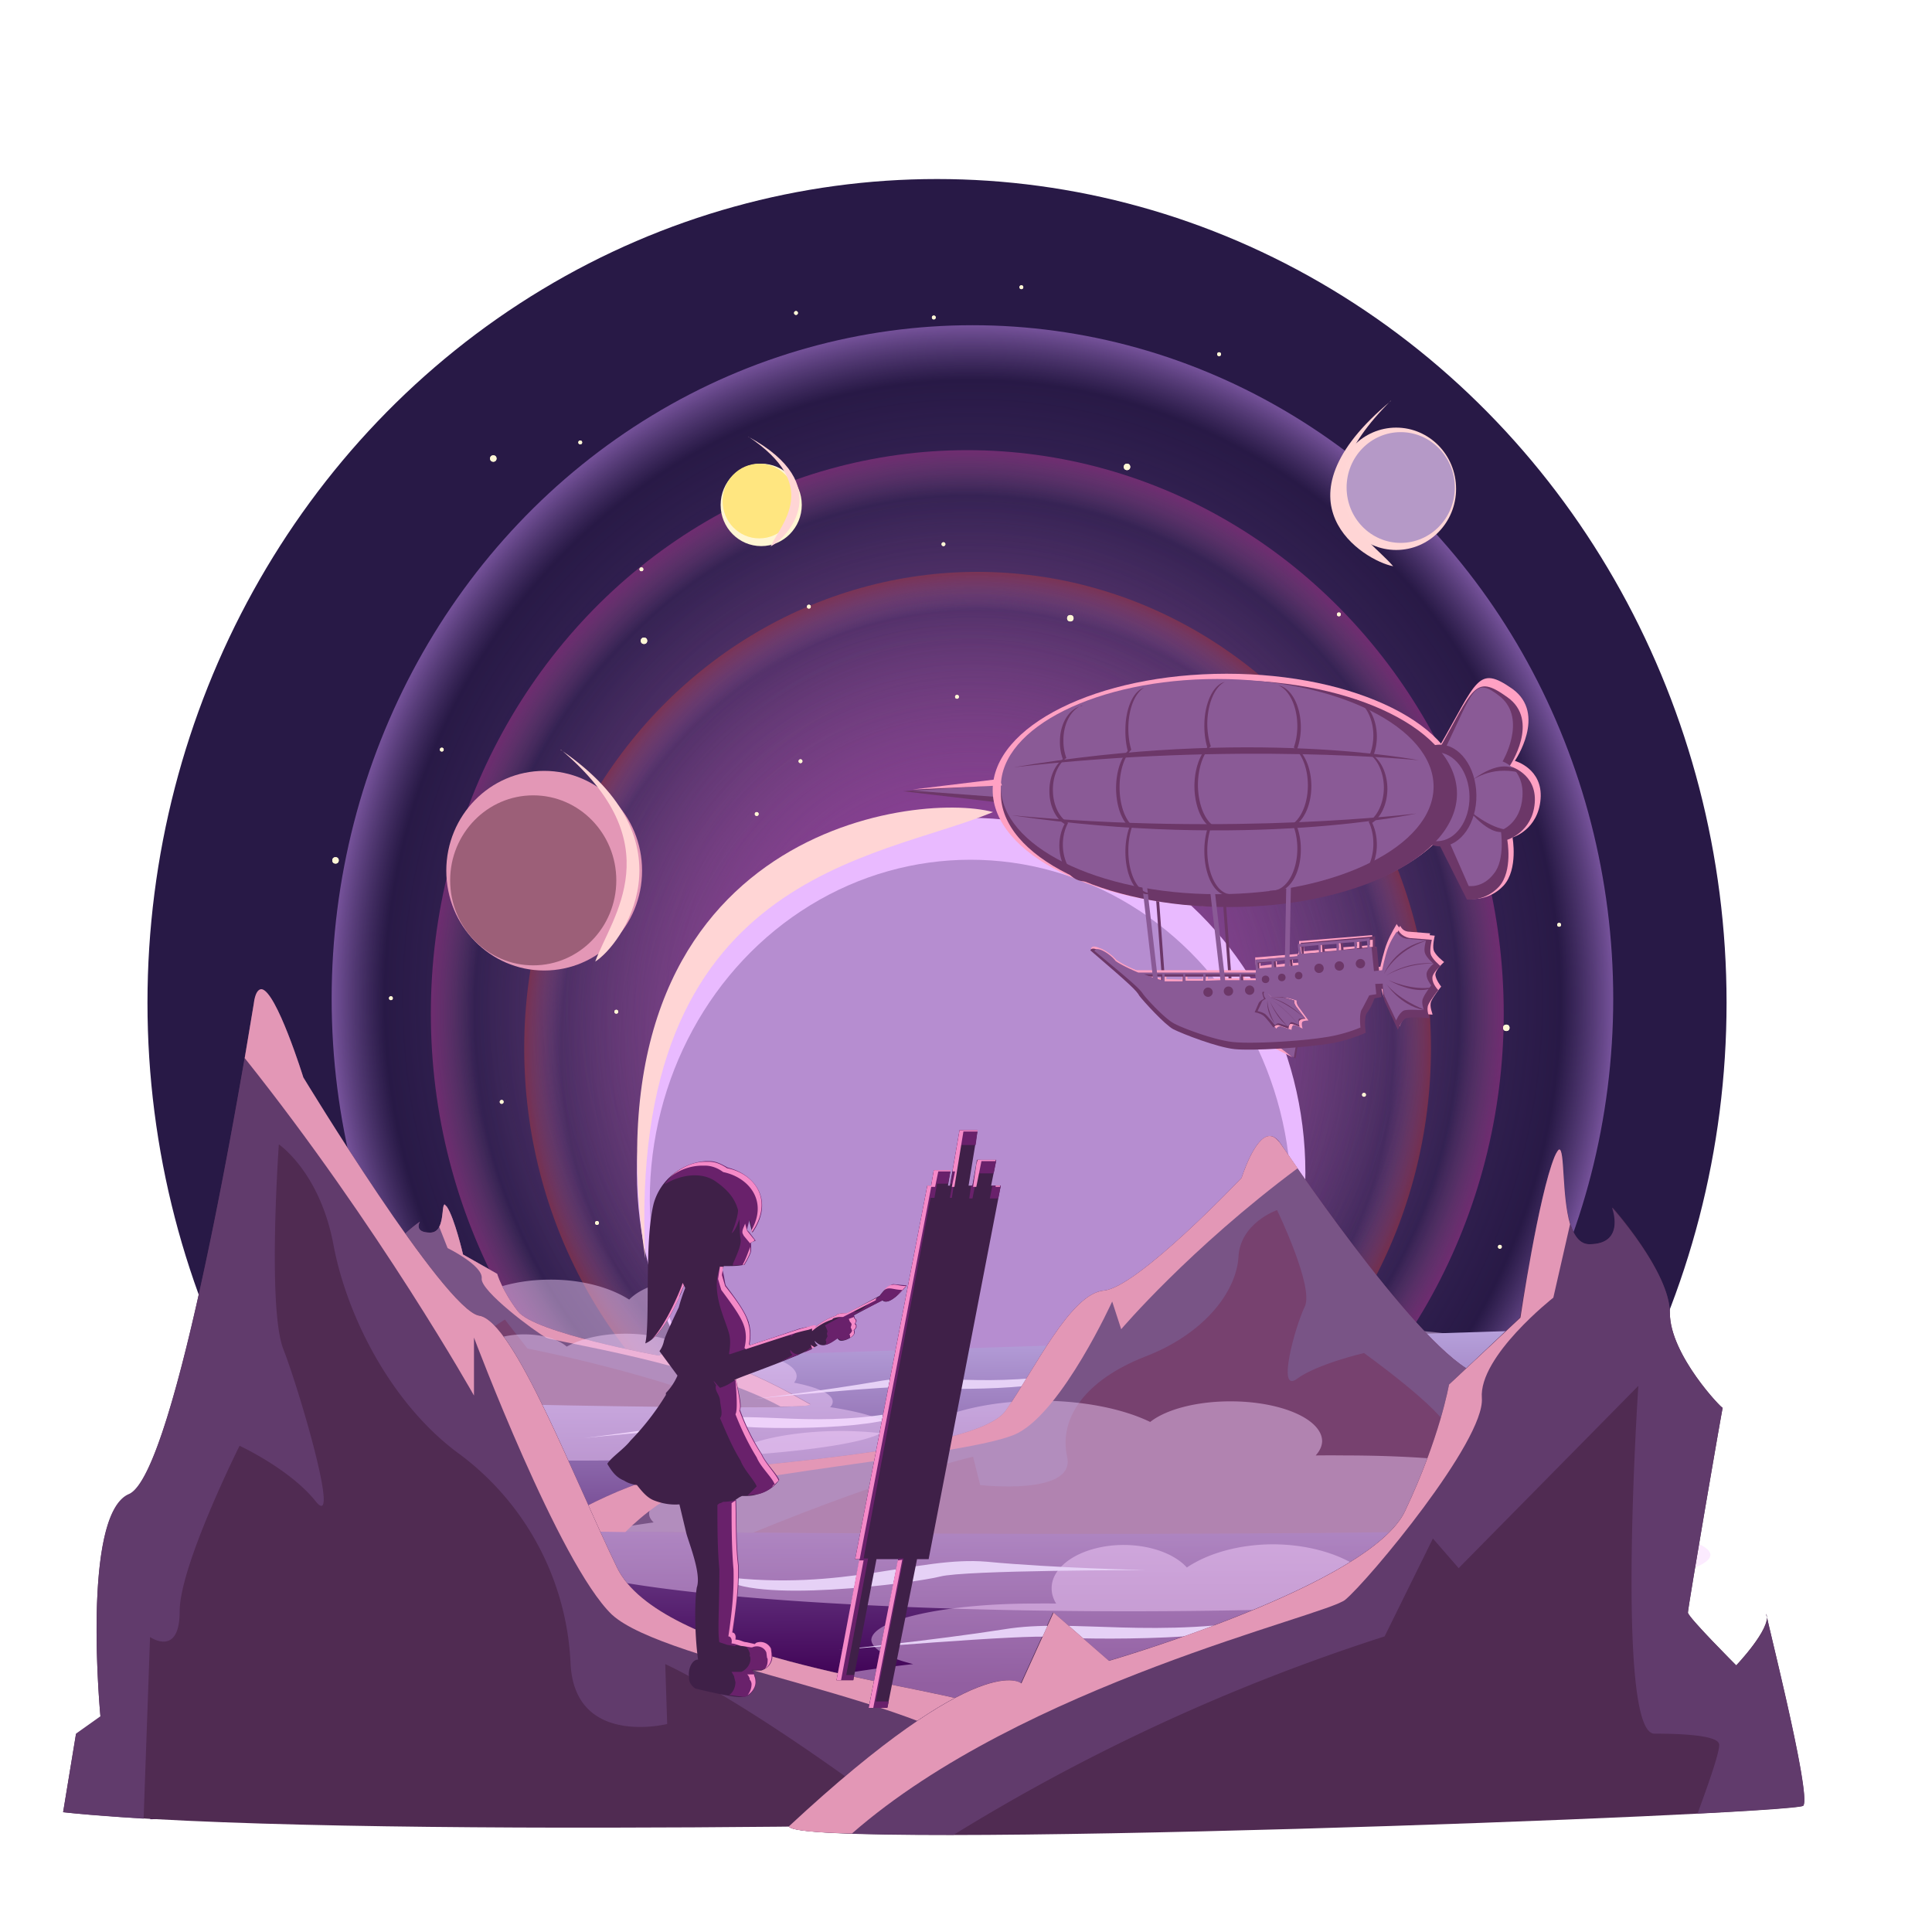<svg xmlns="http://www.w3.org/2000/svg" xmlns:xlink="http://www.w3.org/1999/xlink" width="300" height="300"><defs><filter style="color-interpolation-filters:sRGB" id="e"><feTurbulence type="fractalNoise" seed="1" baseFrequency="0.001 0.129" result="turbulence"/><feDisplacementMap in="SourceGraphic" in2="turbulence" scale="20" yChannelSelector="G" xChannelSelector="R"/></filter><filter style="color-interpolation-filters:sRGB" id="j"><feColorMatrix values="0.876 0 0 -0.122 0.062 0 0.876 0 -0.122 0.062 0 0 0.876 -0.122 0.062 0 0 0 1 0"/></filter><filter style="color-interpolation-filters:sRGB" id="l" x="-.1" width="1.2" y="-.1" height="1.1"><feGaussianBlur stdDeviation="2"/></filter><filter style="color-interpolation-filters:sRGB" id="k" x="-.1" width="1.1" y="-.1" height="1.2"><feGaussianBlur stdDeviation="5.3"/></filter><filter style="color-interpolation-filters:sRGB" id="m" x="-.1" width="1.2" y="-.1" height="1.1"><feGaussianBlur stdDeviation="2"/></filter><filter style="color-interpolation-filters:sRGB" id="n" x="-.1" width="1.2" y="-.1" height="1.1"><feGaussianBlur stdDeviation="2"/></filter><linearGradient id="d"><stop style="stop-color:#3e0054;stop-opacity:1" offset="0"/><stop style="stop-color:#b9a4de;stop-opacity:1" offset="1"/></linearGradient><linearGradient id="c"><stop style="stop-color:#8b2ca6;stop-opacity:1" offset="0"/><stop style="stop-color:#bd70ad;stop-opacity:0" offset=".9"/><stop style="stop-color:#93272d;stop-opacity:1" offset="1"/></linearGradient><linearGradient id="b"><stop style="stop-color:#8b2ca6;stop-opacity:1" offset="0"/><stop style="stop-color:#bd70ab;stop-opacity:0" offset=".9"/><stop style="stop-color:#93277f;stop-opacity:1" offset="1"/></linearGradient><linearGradient id="a"><stop style="stop-color:#7c2579;stop-opacity:1" offset="0"/><stop style="stop-color:#9870bd;stop-opacity:0" offset=".9"/><stop style="stop-color:#b680e1;stop-opacity:1" offset="1"/></linearGradient><linearGradient xlink:href="#d" id="i" x1="156.4" y1="264.7" x2="156.2" y2="218.5" gradientUnits="userSpaceOnUse"/><radialGradient xlink:href="#a" id="f" cx="151" cy="155.1" fx="151" fy="155.1" r="99.5" gradientTransform="matrix(1.02 -.008 .009 1.074 -4.4 -10.2)" gradientUnits="userSpaceOnUse"/><radialGradient xlink:href="#b" id="g" cx="151" cy="155.1" fx="151" fy="155.1" r="99.5" gradientTransform="matrix(.854 -.007 .007 .899 20.1 19.1)" gradientUnits="userSpaceOnUse"/><radialGradient xlink:href="#c" id="h" cx="151" cy="155.1" fx="151" fy="155.1" r="99.5" gradientTransform="matrix(.722 -.006 .006 .76 41.8 45.8)" gradientUnits="userSpaceOnUse"/></defs><g style="display:inline"><ellipse style="fill:#281946;fill-opacity:1;stroke:none;stroke-width:49.486;stroke-linecap:round;stroke-linejoin:round;stroke-opacity:.61;filter:url(#e)" cx="145.5" cy="155.7" rx="122.6" ry="127.9"/><ellipse style="opacity:.71;mix-blend-mode:lighten;fill:url(#f);fill-opacity:1;stroke:none;stroke-width:47.274;stroke-linecap:round;stroke-linejoin:round;stroke-opacity:.61" cx="151" cy="155.1" rx="99.5" ry="104.6"/><ellipse style="opacity:.734;mix-blend-mode:lighten;fill:url(#g);fill-opacity:1;stroke:none;stroke-width:39.554;stroke-linecap:round;stroke-linejoin:round;stroke-opacity:.61" cx="150.2" cy="157.4" rx="83.3" ry="87.5"/><ellipse style="opacity:.734;mix-blend-mode:lighten;fill:url(#h);fill-opacity:1;stroke:none;stroke-width:33.445;stroke-linecap:round;stroke-linejoin:round;stroke-opacity:.61" cx="151.8" cy="162.8" rx="70.4" ry="74"/><ellipse style="opacity:1;fill:#e9baff;fill-opacity:1;stroke:none;stroke-width:69.767;stroke-linecap:round;stroke-linejoin:round;stroke-opacity:0" cx="150.8" cy="182.1" rx="51.9" ry="55.1"/><path style="opacity:1;fill:#f9d3ff;fill-opacity:.45;stroke:#bd70ad;stroke-width:30.015;stroke-linecap:round;stroke-linejoin:round;stroke-opacity:0" d="M85.5 198.7a16.3 9.3 0 0 1 12.2 3.1 10.2 6 0 0 1 8.9-3 10.2 6 0 0 1 10.2 5.9 10.2 6 0 0 1-.7 2 23 5 0 0 1 3.3 0 23 5 0 0 1 23 5 23 5 0 0 1-6 3.3 64.7 8.4 0 0 1 23.6 6.5 64.7 8.4 0 0 1-64.7 8.4 64.7 8.4 0 0 1-64.7-8.4 64.7 8.4 0 0 1 11.8-4.8 23.7 6.2 0 0 1-.5-1.3 23.7 6.2 0 0 1 8.2-4.6 13.9 6 0 0 1-.6-1.7 13.9 6 0 0 1 13.9-6 13.9 6 0 0 1 7.2 1 16.3 9.3 0 0 1 14.8-5.4 16.3 9.3 0 0 1 .1 0z"/><path style="opacity:1;fill:#f9d3ff;fill-opacity:.45;stroke:#bd70ad;stroke-width:33.192;stroke-linecap:round;stroke-linejoin:round;stroke-opacity:0" d="M158.2 198.8a22.2 8.4 0 0 1 16.6 2.8 13.9 5.3 0 0 1 12.1-2.7 13.9 5.3 0 0 1 13.9 5.3 13.9 5.3 0 0 1-.9 1.8 31.3 4.5 0 0 1 4.4 0 31.3 4.5 0 0 1 31.3 4.5 31.3 4.5 0 0 1-8 3 88 7.5 0 0 1 32 5.8 88 7.5 0 0 1-88 7.5 88 7.5 0 0 1-88.1-7.5 88 7.5 0 0 1 16-4.3 32.3 5.5 0 0 1-.7-1.2 32.3 5.5 0 0 1 11.2-4.2 18.9 5.3 0 0 1-.8-1.5 18.9 5.3 0 0 1 18.8-5.3 18.9 5.3 0 0 1 10 .8 22.2 8.4 0 0 1 20.1-4.8 22.2 8.4 0 0 1 .1 0z"/><ellipse style="opacity:1;fill:#b68dd0;fill-opacity:1;stroke:none;stroke-width:66.886;stroke-linecap:round;stroke-linejoin:round;stroke-opacity:0" cx="150.7" cy="186.3" rx="49.8" ry="52.8"/><path style="opacity:1;fill:url(#i);fill-opacity:1;stroke:#bd70ad;stroke-width:47.274;stroke-linecap:round;stroke-linejoin:round;stroke-opacity:0;filter:url(#filter2232)" d="m37.2 224.5 199.2-5.2 36.8 60-250.9 3 14.9-57.8v0" transform="matrix(.992 0 0 1.204 1.2 -57.4)"/><path style="fill:#77416f;fill-opacity:1;stroke:#bd70ad;stroke-width:32.584;stroke-linecap:round;stroke-linejoin:round;stroke-opacity:0" d="M248.2 237.1c-41.6 2-163.9.6-163.9.6s11.4-7.3 20-8.7c8.6-1.4 47.5-3.4 51.9-10 4.5-6.4 10-18.1 15.2-18.6 5.2-.4 21.4-17.5 21.4-17.5s3-9.7 6-5.4c2.8 4.2 23.5 34.6 31.4 36.1 7.9 1.5 9.8 16.4 9.8 16.4l4.3 1.3z"/><path style="fill:#77416f;fill-opacity:1;stroke:#bd70ad;stroke-width:17.704;stroke-linecap:round;stroke-linejoin:round;stroke-opacity:0" d="M125.8 218c-14.2-8.1-17-6.5-17-6.5l-2.5-3.2-4 2.2S83 207 80.4 203.6c-2.5-3.3-3.2-5.8-3.2-5.8l-5.3-3s-1.3-5.6-2.5-7.4c-1.2-1.8.2 4-2.6 4-2.7 0-1.6-1.7-1.6-1.7s-4.3 3-4.3 4.9c0 1.9-3.9 4.4-3.9 4.3l2.6 9.4c0 .2-3.6 2.4-3.6 2.4s-2.5-1.7-2.2-2.3c.3-.7-3.4 8.3-2.7 8.7.7.5 74 2.2 74.7 1z"/><path style="fill:#795486;fill-opacity:1;stroke:#bd70ad;stroke-width:17.704;stroke-linecap:round;stroke-linejoin:round;stroke-opacity:0" d="m69 187 .4.4c1.2 1.8 2.5 7.4 2.5 7.4l5.3 3s.7 2.5 3.2 5.8c2.6 3.4 21.9 6.9 21.9 6.9l4-2.2 2.4 3.2s2.9-1.6 17.1 6.6c-.1.3-5 .4-12.1.4-13.2-5.5-31.8-9.1-31.8-9.1l-3.5-4.5-2 1.3-13.1-8.3s1.6 16-1.2 16c-3 0-4.6.1-4.8.4-.2.2.7 1.7 1.6 3.2-4.7-.1-7.7-.3-7.8-.4-.6-.3 2.3-7.5 2.7-8.6 0 .7 2.2 2.2 2.2 2.2s3.6-2.2 3.6-2.4l-2.6-9.4s4-2.4 4-4.3c0-2 4.2-4.9 4.2-4.9s-1 1.7 1.6 1.7c2.4 0 1.7-4.5 2.3-4.4zm-15.2 21.4v.1a.3.3 0 0 1 0-.1z"/><path style="opacity:1;fill:#e6d1f6;fill-opacity:1;stroke:#bd70ad;stroke-width:24.218;stroke-linecap:round;stroke-linejoin:round;stroke-opacity:0" d="M141.4 218.9c-14.4 3.1-23.8.1-31.7 1.6-8 1.5-19 2.8-19 2.8s21.6-2.2 24.6-1.8c3 .4 23 .7 26-2.6z"/><path style="mix-blend-mode:normal;fill:#e397b6;fill-opacity:1;stroke:#bd70ad;stroke-width:17.704;stroke-linecap:round;stroke-linejoin:round;stroke-opacity:0" d="m69 187 .4.4c1.2 1.8 2.5 7.4 2.5 7.4l5.3 3s.7 2.5 3.2 5.8c2.6 3.4 21.9 6.9 21.9 6.9l4-2.2 2.4 3.2s2.9-1.6 17.1 6.6c0 .2-1.8.3-4.6.3-12.6-6.8-35-10-36.4-10.7-1.7-.9-10.3-7.3-10-9.2.2-2-5.3-4.7-5.3-4.7l-1.3-3.3c.7-1.3.4-3.5.9-3.5z"/><path style="opacity:1;fill:#e6d1f6;fill-opacity:1;stroke:#bd70ad;stroke-width:24.218;stroke-linecap:round;stroke-linejoin:round;stroke-opacity:0" d="M168 212.8c-14.4 3.1-23.7.2-31.7 1.7-8 1.4-19 2.7-19 2.7s21.6-2.2 24.6-1.8c3 .4 23 .8 26-2.6z"/><path style="fill:#795486;fill-opacity:1;stroke:#bd70ad;stroke-width:32.584;stroke-linecap:round;stroke-linejoin:round;stroke-opacity:0" d="M197.1 176.4c.6 0 1 .3 1.6 1 2.9 4.3 23.6 34.7 31.5 36.2 7.9 1.5 9.8 16.4 9.8 16.4l4.3 1.3 4 5.8-12.5.5-5.4-13.4s-4.1 1.5-5.3-2c-1-3.3-13.3-12.1-13.3-12.1s-7.3 1.7-10.4 4c-3.2 2.4-.3-8.1 1.2-11.2 1.5-3-4.3-15-4.3-15s-5.8 2-6 7.4c-.4 5.4-5.4 11.9-14.6 15.4-9.1 3.6-13.3 9.4-12 15.5 1.4 6.1-13.5 4.4-13.5 4.4l-1.1-4.4s-11.7 2.6-34.2 11.8l-32.6-.3s11.4-7.3 20-8.7c8.6-1.4 47.4-3.4 51.9-10 4.5-6.4 10-18.1 15.2-18.6 5.2-.4 21.4-17.5 21.4-17.5s2-6.4 4.3-6.5z"/><path style="opacity:1;fill:#f9d3ff;fill-opacity:.45;stroke:#bd70ad;stroke-width:36.324;stroke-linecap:round;stroke-linejoin:round;stroke-opacity:0" d="M161.7 217.5a22.8 9.8 0 0 1 16.9 3.3 14.2 6.2 0 0 1 12.4-3.2 14.2 6.2 0 0 1 14.3 6.2 14.2 6.2 0 0 1-1 2.2 32 5.2 0 0 1 4.6 0 32 5.2 0 0 1 32 5.2 32 5.2 0 0 1-8.2 3.5 90.3 8.8 0 0 1 32.9 6.7 90.3 8.8 0 0 1-90.3 8.8 90.3 8.8 0 0 1-90.2-8.8 90.3 8.8 0 0 1 16.4-5 33.1 6.5 0 0 1-.7-1.3 33.1 6.5 0 0 1 11.4-5 19.3 6.2 0 0 1-.8-1.7 19.3 6.2 0 0 1 19.3-6.2 19.3 6.2 0 0 1 10.2 1 22.8 9.8 0 0 1 20.6-5.7 22.8 9.8 0 0 1 .2 0z"/><path style="mix-blend-mode:normal;fill:#e397b6;fill-opacity:1;stroke:#bd70ad;stroke-width:32.584;stroke-linecap:round;stroke-linejoin:round;stroke-opacity:0" d="M197.1 176.4c.6 0 1 .3 1.6 1l2.8 4c-16.8 12.5-27.4 25-27.4 25l-1.4-4.3s-7.6 16.7-14.6 20.4c-7 3.7-49 6.4-56 11.2-2 1.4-3.6 2.8-5 4.2l-12.8-.2s11.4-7.3 20-8.7c8.6-1.4 47.5-3.4 51.9-10 4.5-6.4 10-18.1 15.2-18.6 5.2-.4 21.4-17.5 21.4-17.5s2-6.4 4.3-6.5z"/><path style="opacity:1;fill:#f9d3ff;fill-opacity:.45;stroke:#bd70ad;stroke-width:33.527;stroke-linecap:round;stroke-linejoin:round;stroke-opacity:0" d="M197.5 239.8a17.9 10.6 0 0 0-13.2 3.6 11.2 6.7 0 0 0-9.8-3.5 11.2 6.7 0 0 0-11.2 6.8 11.2 6.7 0 0 0 .7 2.3 25.2 5.7 0 0 0-3.5 0 25.2 5.7 0 0 0-25.2 5.6 25.2 5.7 0 0 0 6.5 3.8 70.8 9.5 0 0 0-25.8 7.4 70.8 9.5 0 0 0 70.8 9.5 70.8 9.5 0 0 0 70.9-9.5 70.8 9.5 0 0 0-13-5.5 26 7 0 0 0 .6-1.4 26 7 0 0 0-9-5.3 15.2 6.7 0 0 0 .7-2 15.2 6.7 0 0 0-15.2-6.7 15.2 6.7 0 0 0-8 1 17.9 10.6 0 0 0-16.1-6.1 17.9 10.6 0 0 0-.2 0z"/><path style="opacity:1;fill:#f9d3ff;fill-opacity:.45;stroke:#bd70ad;stroke-width:20.488;stroke-linecap:round;stroke-linejoin:round;stroke-opacity:0" d="M97 207.1a12 5.9 0 0 0-9 2 7.5 3.7 0 0 0-6.5-1.9 7.5 3.7 0 0 0-7.6 3.7 7.5 3.7 0 0 0 .5 1.3 17 3.1 0 0 0-2.4 0 17 3.1 0 0 0-17 3.2 17 3.1 0 0 0 4.4 2 47.9 5.3 0 0 0-17.5 4.1 47.9 5.3 0 0 0 47.9 5.3 47.9 5.3 0 0 0 47.9-5.3 47.9 5.3 0 0 0-8.8-3 17.6 3.9 0 0 0 .4-.8 17.6 3.9 0 0 0-6-3 10.2 3.7 0 0 0 .4-1 10.2 3.7 0 0 0-10.3-3.7 10.2 3.7 0 0 0-5.3.5 12 5.9 0 0 0-11-3.4 12 5.9 0 0 0 0 0z"/><path style="fill:#502b52;fill-opacity:1;stroke:#bd70ad;stroke-width:47.274;stroke-linecap:round;stroke-linejoin:round;stroke-opacity:0" d="M9.8 281.4c42.3 4.4 164 1.4 164 1.4S160 267.2 151 264.4c-9-2.9-48.6-7.3-55.2-21-6.6-13.6-16-38.3-21.4-39.1-5.4-.9-27.3-37-27.3-37S40.8 147 39.4 156c-1.5 9-12 73-19.4 76.1-7.4 3.2-4.4 34.5-4.4 34.5l-3.8 2.7z"/><path style="fill:#613b6c;fill-opacity:1;stroke:#bd70ad;stroke-width:47.274;stroke-linecap:round;stroke-linejoin:round;stroke-opacity:0" d="M40.6 153.6c-.5 0-1 .6-1.2 2.3-1.5 9-12 73-19.4 76.1-7.4 3.2-4.4 34.5-4.4 34.5l-3.8 2.7-2 12.2c3.6.4 7.8.7 12.5 1l1-28.2s4.6 3.2 4.6-4c0-7.1 9.3-25.7 9.3-25.7s7.8 3.6 11.8 8.6c4 5-2.5-17.2-5-23.6-2.5-6.4-.7-31.8-.7-31.8s6.4 4.3 8.5 15.7c2.2 11.5 9.3 25 19.7 32.5a42.9 42.9 0 0 1 17.1 32.5c.7 12.9 15 9.3 15 9.3l-.3-9.3s12.5 5.5 38.2 25l32.4-.6S160 267.2 151 264.4c-9-2.9-48.6-7.3-55.2-21-6.6-13.6-16-38.3-21.4-39.1-5.4-.9-27.3-37-27.3-37s-4.2-13.5-6.5-13.7z"/><path style="mix-blend-mode:normal;fill:#e397b6;fill-opacity:1;stroke:#bd70ad;stroke-width:47.274;stroke-linecap:round;stroke-linejoin:round;stroke-opacity:0" d="M40.6 153.6c-.5 0-1 .6-1.2 2.3l-1.4 8.4c20.9 26.2 35.6 52.4 35.6 52.4v-9s13.2 35.1 21.4 43c8.3 7.7 51.1 13.5 59.7 23.5 2.5 3 4.7 6 6.4 8.8l12.8-.2S160 267.2 151 264.4c-9-2.9-48.6-7.3-55.2-21-6.6-13.6-16-38.3-21.4-39.1-5.4-.9-27.3-37-27.3-37s-4.2-13.5-6.5-13.7z"/><path style="opacity:1;fill:#502b52;fill-opacity:1;stroke:#bd70ad;stroke-width:47.274;stroke-linecap:round;stroke-linejoin:round;stroke-opacity:0" d="M122.5 283.6c30-27.9 36-22.2 36-22.2l5-11 8.6 7.5s40.8-11.8 46.1-23.3c5.4-11.4 6.8-19.6 6.8-19.6l11-10.4s3-18.9 5.4-25c2.5-6-.3 13.6 5.4 13.6s3.6-5.7 3.6-5.7 8.9 10 8.9 16.4c0 6.5 8.2 15 8.2 14.7 0-.4-5.4 31-5.4 31.8 0 .7 7.5 8.2 7.5 8.2s5.4-5.7 4.7-7.9c-.7-2.1 7.1 28.2 5.7 29.7-1.4 1.4-156 7.1-157.5 3.2z"/><path style="opacity:1;fill:#e6d1f6;fill-opacity:1;stroke:#bd70ad;stroke-width:30.583;stroke-linecap:round;stroke-linejoin:round;stroke-opacity:0" d="M198.9 251c-19.5 3.7-32.2.2-43 2-10.8 1.7-25.7 3.2-25.7 3.2s29.3-2.5 33.3-2c4 .4 31.2.8 35.4-3.2z"/><path style="opacity:1;fill:#613b6c;fill-opacity:1;stroke:#bd70ad;stroke-width:47.274;stroke-linecap:round;stroke-linejoin:round;stroke-opacity:0" d="M242.1 178.5c-.1 0-.4.4-.7 1.1-2.5 6.1-5.3 25-5.3 25L225 215s-1.4 8.2-6.8 19.6c-5.3 11.5-46 23.3-46 23.3l-8.6-7.5-5 11s-6.1-5.7-36.1 22.2c.4 1 10.6 1.3 25.6 1.3a305 305 0 0 1 66.9-30.8l7.5-15.2 4 4.6 27.9-28.3s-3.6 54 2.5 54c6 0 9.6.5 10 1.5.4.6-1.5 6-3.3 10.9 9.8-.5 16.1-1 16.4-1.2 1.3-1.3-4.8-25.5-5.6-29.2 0 2.4-4.8 7.4-4.8 7.4s-7.5-7.5-7.5-8.2c0-.8 5.4-32.2 5.4-31.8 0 .3-8.2-8.2-8.2-14.7 0-6.4-9-16.4-9-16.4s2.2 5.7-3.5 5.7c-5 0-3.5-15-4.7-14.7zm32.1 72.1.2.6a1.4 1.4 0 0 0-.2-.6z"/><path style="opacity:1;mix-blend-mode:normal;fill:#e397b6;fill-opacity:1;stroke:#bd70ad;stroke-width:47.274;stroke-linecap:round;stroke-linejoin:round;stroke-opacity:0" d="M242.1 178.5c-.1 0-.4.4-.7 1.1-2.5 6.1-5.3 25-5.3 25L225 215s-1.4 8.2-6.8 19.6c-5.3 11.5-46 23.3-46 23.3l-8.6-7.5-5 11s-6.1-5.7-36.1 22.2c.2.6 3.9 1 9.8 1.1 26.5-23.2 73.7-33.8 76.6-36.3 3.6-3 21.7-24.7 21.2-31.3-.5-6.5 11.1-15.6 11.1-15.6l2.6-11.4c-1.3-4.4-.8-11.8-1.7-11.6z"/><ellipse style="opacity:1;fill:#e397b6;fill-opacity:1;stroke:#bd70ad;stroke-width:47.274;stroke-linecap:round;stroke-linejoin:round;stroke-opacity:0" cx="84.5" cy="135.2" rx="15.2" ry="15.5"/><ellipse style="opacity:1;fill:#ffd6d6;fill-opacity:1;stroke:#bd70ad;stroke-width:28.957;stroke-linecap:round;stroke-linejoin:round;stroke-opacity:0" cx="216.8" cy="75.9" rx="9.3" ry="9.5"/><ellipse style="opacity:1;fill:#fff6d3;fill-opacity:1;stroke:#bd70ad;stroke-width:19.478;stroke-linecap:round;stroke-linejoin:round;stroke-opacity:0" cx="118.2" cy="78.4" rx="6.3" ry="6.4"/><ellipse style="opacity:1;fill:#9c5f78;fill-opacity:1;stroke:#bd70ad;stroke-width:40.231;stroke-linecap:round;stroke-linejoin:round;stroke-opacity:0" cx="82.8" cy="136.7" rx="12.9" ry="13.2"/><path style="opacity:1;fill:#e6d1f6;fill-opacity:1;stroke:#bd70ad;stroke-width:33.275;stroke-linecap:round;stroke-linejoin:round;stroke-opacity:0" d="M112 244.8c18.9 2.4 30.7-3.2 41.2-2.3 10.5 1 24.8 1.3 24.8 1.3s-28.2 0-32 1c-3.8 1-29.7 4.4-34 0z"/><path style="display:inline;opacity:.999;fill:#3f2048;fill-opacity:1;stroke:none;stroke-width:.43;stroke-linecap:round;stroke-linejoin:round;stroke-miterlimit:4;stroke-dasharray:none;stroke-dashoffset:14.68" d="M110 180.4h-.5a8.9 8.9 0 0 0-8 6.5c-1.5 6.1-.5 18.3-1.3 21.7 2.9-1.1 5.7-8 6-9l.2.4a26 26 0 0 0-1 3c-1 2.1-2.1 4.4-2.3 5.2-.2 1-.7 1.6-.7 1.6l2.8 3.8a9 9 0 0 1-1.8 2.7v.3a40 40 0 0 1-5.5 7.1c-1 1.3-3 2.6-3.6 3.6.6 1 1.3 2.1 2.6 2.6.6.4 1.3.6 2 .7.8 1 1.6 2 2.7 2.4 1.3.5 2.6.7 3.9.6l1.1 4.6c.6 2 2.3 6.3 1.6 8.3-.4 2.4-.3 7.8.2 11.2-1 0-1.6 1.6-1.4 2.7-.1 1.2 1 1.8 1 1.8s6 1.5 7.3 1.3c1.2 0 2-1.5 2-2.5a2 2 0 0 0-.2-.8v-.1a2 2 0 0 0-.5-.7h1.6c1-.3 1.7-1.4 1.6-2.4v-.2c0-.3 0-.5-.2-.7a1.8 1.8 0 0 0-2.2-1l-.2.2-1.3-.2c-.5 0-1-.5-1.7-.5 0-.5-.1-1-.5-1 .5-3.5.9-6.7.8-10.5-.3-3.4-.2-6.9-.3-10.2l.6-.4.4-.2c.9 0 1.7 0 2.5-.3a5.7 5.7 0 0 0 3.2-2.1c-.4-1-2.2-2.7-2.8-4.1a34.3 34.3 0 0 1-3.3-6.8c.4-.6-.4-3.6-.6-4.8 1.8-.8 9.5-3.4 12.8-5.3a1 1 0 0 1-.5-.7l.2.2c1.1 1 2 .3 3.3-.6l.3.3c.6.4 2.5-.6 2.3-1.2l-.1-.2.4-.7-.2-.4.1-.4c0-.2 0-.4-.3-.5v-.4l4.5-2.4c1.1 1.1 3.7-2.2 3.7-2.2-2 0-2.2-1-4.1 1.5l-5 2.7c-.5 0-1 0-1.6.2l-.2.2c-.6.2-2 .7-3.2 1.8v-.3h-.4l-.3.2c-.6 0-1.2.2-1.8.4l-7.7 2.5-.2-.2c.3-1.1.3-2.3 0-3.5-.6-1.5-2.2-3.6-3.6-5.5l-.5-1.7c0-.6.1-1 .3-1.4 1.3 0 2.2 0 3.1-.2 0 0 .8-1.3 1-1.9a8 8 0 0 0 0-1.5l.4-.2.3-.1c-.1-.2-.3-.6-1-1.4-.2 0-.2-.2-.3-.3 0-.5.2-1 .4-1.6l.5 2c3.4-5 .2-9.1-3.9-10-.9-.6-1.8-1-2.8-1z"/><path style="opacity:1;fill:#3f2048;fill-opacity:1;stroke:none;stroke-width:48.362;stroke-linecap:round;stroke-linejoin:round;stroke-opacity:0" d="m149 175.5-1.5 8.6h-.3l.4-2.4H145l-.4 2.4h-.6l-11.2 58h.7l-3.6 18.8h2.6l3.6-18.8h3.4l-4.6 23h2.9l4.6-23h1.8l11.2-58h-1.5l.8-4h-3l-.7 4h-.6l1.4-8.6z"/><ellipse style="opacity:1;fill:#ffe680;fill-opacity:1;stroke:#bd70ad;stroke-width:17.633;stroke-linecap:round;stroke-linejoin:round;stroke-opacity:0" cx="117.9" cy="77.8" rx="5.7" ry="5.8"/><ellipse style="opacity:1;fill:#b599c7;fill-opacity:1;stroke:#bd70ad;stroke-width:26.214;stroke-linecap:round;stroke-linejoin:round;stroke-opacity:0" cx="217.5" cy="75.7" rx="8.4" ry="8.6"/><path style="display:inline;opacity:.999;fill:#69216b;fill-opacity:1;stroke:none;stroke-width:.43;stroke-linecap:round;stroke-linejoin:round;stroke-miterlimit:4;stroke-dasharray:none;stroke-dashoffset:14.68" d="M110.2 180.3h-.6a8.4 8.4 0 0 0-6.4 3.6c2.3-1.4 5.4-2 7.7-.6 2.4 1.6 3.3 3.1 3.7 4.6 0 1.3-1 3.6-1 3.6s.6-.3 1.2-2.2c.1 1 0 2 .2 3.1.2 1-1 3.3-1.2 3.9v.2l1.8-.1s.8-1.3 1-2a8 8 0 0 0 0-1.5l.4-.2h.3v-.1l-1-1.3-.3-.3v-.1l.4-1.6.5 2c3.4-5 .2-9-3.9-10-.9-.5-1.8-1-2.8-1zm1.6 16.4c-1.4 3.8.5 7.4 1.3 10 .4 1.2.3 2.3.1 3.5l.1.1 7.2-2.4a26 26 0 0 1 2.3-.6v.3c.7-.7 1.5-1.1 2-1.4l-.6.1-7.7 2.6-.1-.2c.2-1.2.2-2.4-.2-3.5-.5-1.6-2-3.6-3.5-5.6-.2-.5-.4-3-.9-2.9zm26.9 2.7c-.5.1-1 .5-2 1.7v.1l-1.5.9c-.8.8-2.1 2.1-2.9 1.4l-.5.3-3.7 2 .2.4.2.5-.1.4.1.4-.3.6.1.2c0 .2 0 .4-.2.5.6 0 1.3-.5 2-1l.3.2c.6.4 2.5-.5 2.3-1.2v-.2h-.1c.2-.2.4-.4.4-.6 0-.2 0-.4-.2-.5l.2-.3c0-.3-.1-.4-.3-.5 0-.2 0-.4-.2-.5l4.6-2.3c1.1 1 3.7-2.3 3.7-2.3l-2.1-.2zm-12.8 9.8a9 9 0 0 1-1 .8l1.2-.5-.2-.3zm-3.2.4c0 .4.1.6.3.7.2.1-.7.6-2 1.2l3.2-1.2c-.4 0-.9 0-1.3-.5l-.2-.2zm-11.5 5.5c-.3.8.5 1.4.6 2.3.1 1.2.5 2.2 0 2.8 1 2.3 1.9 4.5 3.2 6.6.5 1.4 2.1 3 2.5 4l-1.4 1.4 1.7-.2a5.7 5.7 0 0 0 3.2-2.2c-.4-1-2.1-2.6-2.7-4a34.3 34.3 0 0 1-3.4-6.9c.4-.6-.4-3.5-.6-4.7-.9.6-1.5 1-2.5 1.3-.6-.6-1.5-1.8-.6-.4zm3.1 17.8c-.7.2-1.3.3-2 .3l-.4.2c-.2 0-.4.2-.5.3 0 3.3 0 6.7.3 10 0 6.2-.3 9.5 0 11.3l1.2.4 1.2.2.2-.1c.8-.3 1.7 0 2 .9.1.2.2.4.1.7l.1.2c.2 1-.6 2-1.4 2.3h-1.5l.4.7v.1l.2.8c0 .7-.3 1.6-1 2l2.3.3c1.1-.1 2-1.5 1.9-2.6a2 2 0 0 0-.2-.7v-.2a2 2 0 0 0-.5-.7h1.6c1-.2 1.8-1.3 1.6-2.4v-.1l-.1-.8a1.8 1.8 0 0 0-2.3-.9l-.2.1-1.3-.2c-.5 0-1-.4-1.7-.4v-.1c.1-.5-.1-1-.5-1 .5-3.4 1-6.7.9-10.4-.4-3.4-.3-6.8-.4-10.2z"/><path style="display:inline;opacity:.999;fill:#f58ac8;fill-opacity:1;stroke:none;stroke-width:.43;stroke-linecap:round;stroke-linejoin:round;stroke-miterlimit:4;stroke-dasharray:none;stroke-dashoffset:14.68" d="M110 180.4h-.5c-2 0-4 1-5.7 2.6a8 8 0 0 1 5.1-2h.6c1 0 2 .4 2.8 1 3.9.8 7 4.4 4.4 9v.4c3.6-5.1.4-9.2-3.8-10-.9-.6-1.8-1-2.8-1zm5.7 9.6c-.2.6-.5 1-.4 1.5l.2.4 1 1.2v-.1l.4-.2.3-.2-.8-1-.4-.5-.3-1.1zm.8 3.2zm0 .4c-.2.5-.7 2-1.2 2.8h.2s.8-1.3 1-2v-.8zm-4.7 3-.3 2 .5 1.7c1.4 1.9 3 4 3.5 5.5.4 1.1.4 2.3.1 3.5l.2.2 7.7-2.5a29.6 29.6 0 0 1 2-.5l.6-.2v.4a8.7 8.7 0 0 1 3.1-1.8l.2-.2a4 4 0 0 1 1.5-.2l5.1-2.6v-.2l.2-.2-4.7 2.4c-.4 0-.9 0-1.5.2l-.2.2c-.6.2-2 .7-3.2 1.8l.1-.3h-.5l-.3.1-1.8.5-7.7 2.5-.1-.2c.2-1.2.2-2.3-.2-3.5-.5-1.6-2-3.6-3.5-5.5l-.5-1.7.2-1.3h-.5zm26.8 2.9c-.4 0-.8.2-1.4.9.9-.7 1.4-.1 3-.1l-1 1 1.5-1.6c-1 0-1.6-.3-2.1-.2zm-32.6-.3c-.2.8-2.5 6.4-4.8 8.8 1.8-1.5 3.4-4.6 4.3-6.6 0-.3.6-1.5.7-1.8l-.2-.4zm26.6 5.3-.8.3.2.5c.1 0 .3.3.2.5l-.1.3.2.5c0 .2-.2.4-.4.6l.1.2v.3c.4-.2.7-.6.6-.8v-.3h-.1c.2-.2.4-.4.4-.6 0-.2 0-.3-.2-.4l.2-.4c0-.2-.1-.4-.3-.5v-.2zm-6.7 4.3.2.6.4-.2a2.4 2.4 0 0 1-.6-.4zm-11.7 5.5c.1 1.2.4 4.7 0 5.3.9 2.3 2 4.6 3.3 6.7.6 1.5 2.4 3.1 2.8 4.2-.2 0-.3.2-.4.4l1-1c-.4-1-2.1-2.7-2.7-4.1a34.3 34.3 0 0 1-3.4-6.8c.4-.6-.4-3.6-.5-4.8-.3.2-.3 0-.1 0zM96.7 225l-2 1.8 2-1.8zm17.5 8-.6.4c0 3.4 0 6.9.3 10.3.1 3.7-.3 7-.8 10.4.4 0 .6.5.5 1v.1c.6 0 1.2.4 1.7.4l1.3.2h.2c.9-.4 1.9 0 2.2.8l.1.8.1.2c0 .5 0 1-.4 1.5.7-.5 1.1-1.3 1-2.1v-.2l-.1-.8a1.8 1.8 0 0 0-2.3-.9l-.2.2-1.3-.3c-.5 0-1-.4-1.7-.4v-.1c.1-.5-.1-1-.5-1 .5-3.4 1-6.7.9-10.4-.4-3.3-.3-6.8-.4-10zm1.8 27c.2.1.3.4.4.6v.2c.2.2.3.5.3.7 0 .6-.2 1.2-.6 1.7.8-.5 1.3-1.4 1.2-2.2a2 2 0 0 0-.2-.8v-.2h-1z"/><path style="opacity:1;fill:#69216b;fill-opacity:1;stroke:none;stroke-width:48.362;stroke-linecap:round;stroke-linejoin:round;stroke-opacity:0" d="m149 175.5-1.4 8.3h.3l-.4 2.2h.3l1.3-8.2h2.4l.3-2.3zm2.8 4.6-.8 4h-.2l-.3 2h.5l.8-3.9h2.5l.4-2zm-6.8 1.6-.4 2.4h-.6l-11.2 58h.7l-3.6 18.8h2.6l.1-.8h-1.2l3.4-18.1h-.7l10.4-56h.6l.4-2.2h1.7l.4-2zm9.1 2.4-.4 2h1.3l.4-2zm-17 57.9h2.4l-4.6 23.2h2.9l.2-1h-2l4.3-22.2zm6 0h1z"/><path style="opacity:1;fill:#f58ac8;fill-opacity:1;stroke:none;stroke-width:48.362;stroke-linecap:round;stroke-linejoin:round;stroke-opacity:0" d="m149 175.5-1.1 6.4h.4l-.5 2.4h.4l1.4-8.6h2.2v-.2zm2.8 4.6-.2.7-.5 3.5h.5l.8-4h2.2v-.2zm-6.8 1.6-.4 2.4h-.6l-11.2 58h.7l11.1-57.8h.6l.5-2.4h1.9v-.2zm9.6 2.4v.2h.7v-.2zm-21.2 58.2-3.5 18.6h.7l3.5-18.6zm6 0-4.5 22.9h.7l4.5-23z"/><g transform="translate(-181 27.8) scale(.908)" style="filter:url(#j)"><path style="fill:#6c3768;fill-opacity:1;stroke:none;stroke-width:18.634;stroke-linecap:round;stroke-linejoin:round;stroke-opacity:0" d="m416.9 148.1 4 2.3.4-2.4z"/><path style="fill:#8a5a96;fill-opacity:1;stroke:none;stroke-width:18.634;stroke-linecap:round;stroke-linejoin:round;stroke-opacity:0" d="m416.6 148 4 2.2.4-2.3z"/><path style="fill:#ffa1c3;fill-opacity:1;stroke:none;stroke-width:8.121;stroke-linecap:round;stroke-linejoin:round;stroke-opacity:0" d="m417.2 148.6 3.2 1.6-2.1-1.6z"/><path style="fill:#6c3768;fill-opacity:1;stroke:none;stroke-width:55.773;stroke-linecap:round;stroke-linejoin:round;stroke-opacity:0" d="m374.7 102.7-20.9 2 21.3 2.5z"/><path style="fill:#6c3768;fill-opacity:1;stroke:none;stroke-width:44.445;stroke-linecap:round;stroke-linejoin:round;stroke-opacity:0" transform="skewX(4.2) scale(1 -.997)" d="M-440.4 115h.5v20.1h-.5z"/><path style="fill:#6c3768;fill-opacity:1;stroke:none;stroke-width:44.396;stroke-linecap:round;stroke-linejoin:round;stroke-opacity:0" transform="skewX(-1.8) scale(1 -1)" d="M-414.4 116.8h.5v20h-.5z"/><path style="fill:#6c3768;fill-opacity:1;stroke:none;stroke-width:44.445;stroke-linecap:round;stroke-linejoin:round;stroke-opacity:0" transform="skewX(4.2) scale(1 .997)" d="M399.4 119.2h.5v20.1h-.5zM388 121.2h.5v20.1h-.5z"/><path style="fill:#ffa1c3;fill-opacity:1;stroke:none;stroke-width:17.546;stroke-linecap:round;stroke-linejoin:round;stroke-opacity:0" d="m432.8 135.5 3-.3c.1 0 .7-2.8 1.3-4.3.6-1.5 1.7-3.2 1.7-3.2s.4 1.1 2 1.3l3.9.4s-.4 1.6-.2 2.4c.2.9 1.8 2.1 1.8 2.1s-1.5 1.3-1.5 2.2c.1.9 1 2 1 2s-1.3 1.6-1.7 2.5c-.4.9.3 2.2.2 2.3 0 0-3.2-.3-4.1 0-1 .5-1.5 2-1.5 2l-2.2-4.3c-.5-1-.6-2.8-.6-2.8h-3.3z"/><path style="fill:#ffa1c3;fill-opacity:1;stroke:none;stroke-width:17.27;stroke-linecap:round;stroke-linejoin:round;stroke-opacity:0" d="m434 129.3-12.1 1h-.4v.5l.2 1.3h-.3v.4l-7 .6h-.4v.4l.1 1.1v.7h-20.5c-2-.8-3.5-1.7-4-2.2-.8-.8-3.3-2.6-3.7-1.5 7 5.6 7.8 6.4 8.3 7.2.6.8 4.2 4.7 5.8 5.4 1.5.8 7.3 3 10.3 3.2 3 .3 11.5-.2 16.4-1 3.1-.5 5.7-1.6 5.7-1.6s-.3-2.5.3-3.3c.6-.7 1.2-2.2 1.2-2.2l1.3-.2-.8-8.2h-.4v-1.1zm-.4.5v1.2l-1.8.2-.1-1.3zm-2.3.2.1 1.2-2.7.2-.2-1.2zm-3.1.2.1 1.3-2.8.2-.1-1.2zm-3.2.3.2 1.3-3.2.3-.1-1.3zm-3.5 2.4v1.1l-1.4.1-.1-1zm-1.9.2.1 1-2.4.3v-1.1zm-2.7.2v1l-2.4.3-.1-1.1zm-22.2 2.4h3.2v1c-1-.2-2.2-.6-3.2-1zm3.5 0h3.3v1.2l-3.3-.1zm3.7 0h3.1v1.1H402zm3.5 0h2.8v1l-2.8.1zm3.2 0h2.8v1h-2.8zm3.1 0h2.4l.1 1h-2.5z"/><path style="fill:#ffa1c3;fill-opacity:1;stroke:none;stroke-width:17.087;stroke-linecap:round;stroke-linejoin:round;stroke-opacity:0" d="m432.4 135 3-.3s.6-2.8 1.2-4.2c.6-1.5 1.6-3.1 1.6-3.1s.4 1 1.9 1.3l3.8.3s-.4 1.6-.2 2.4c.2.9 1.7 2.1 1.7 2.1s-1.5 1.2-1.4 2.1c0 1 1 2 1 2s-1.3 1.6-1.7 2.5c-.4.9.2 2.2.2 2.3 0 0-3-.3-4 0-.9.5-1.4 2-1.4 2l-2-4.3c-.6-1-.6-2.7-.6-2.7h-3.3z"/><path style="fill:#ffa1c3;fill-opacity:1;stroke:none;stroke-width:17.111;stroke-linecap:round;stroke-linejoin:round;stroke-opacity:0" d="m434.3 129.6-12 1h-.4v.5l.1 1.3h-.2v.3l-7 .6h-.4v.5l.2 1h-.1v.7h-20.3a16 16 0 0 1-4-2c-.7-.9-3.2-2.7-3.5-1.7 6.8 5.7 7.6 6.4 8.2 7.2a28 28 0 0 0 5.7 5.4c1.5.7 7.2 2.9 10.2 3.1a93 93 0 0 0 16.2-.9c3.1-.5 5.7-1.6 5.7-1.6s-.3-2.5.3-3.3c.6-.7 1.2-2.2 1.2-2.2l1.2-.2-.8-8h-.3V130zm-.4.5v1.2l-1.8.1-.1-1.2zm-2.3.2.1 1.2-2.7.2-.1-1.2zm-3 .2v1.3l-2.7.2-.2-1.2zm-3.2.3.1 1.3-3.1.2-.1-1.2zm-3.6 2.4.2 1.1-1.5.1-.1-1zm-1.8.1.1 1.1-2.4.2v-1zm-2.7.3v1l-2.4.2v-1zm-22 2.4h3.2v1l-3.2-1zm3.5 0h3.3v1.1h-3.3zm3.6 0h3.2v1l-3.2.1zm3.5 0h2.8v1h-2.8zm3.1 0h2.8v1H409zm3.2 0h2.4v.9h-2.4z"/><path style="fill:#8a5a96;fill-opacity:1;stroke:none;stroke-width:46.081;stroke-linecap:round;stroke-linejoin:round;stroke-opacity:0" d="m376.4 103.2-20.9 1.4 21.3 1.6z"/><ellipse style="fill:#ffa1c3;fill-opacity:1;stroke:none;stroke-width:26.918;stroke-linecap:round;stroke-linejoin:round;stroke-opacity:0" cx="409.1" cy="104.5" rx="40" ry="19.9"/><path style="fill:#6c3768;fill-opacity:1;stroke:none;stroke-width:17.92;stroke-linecap:round;stroke-linejoin:round;stroke-opacity:0" d="m434.5 129.5-12.3 1.1h-.4v.5l.2 1.4h-.3v.4l-7.1.6h-.4v.5l.2 1.2h-.1v.7h-20.8c-1.9-.9-3.5-1.8-4-2.3-.8-.9-3.3-2.7-3.7-1.7 7 6 7.9 6.9 8.4 7.8.6.8 4.3 4.9 5.8 5.7 1.6.8 7.5 3.1 10.5 3.4 3 .3 11.7-.2 16.6-1 3.2-.6 5.8-1.8 5.8-1.8s-.4-2.6.2-3.4c.7-.8 1.3-2.5 1.3-2.5l1.2-.2-.8-8.6h-.3V130zm-.4.6v1.2l-1.8.2-.2-1.3zm-2.3.2v1.2l-2.7.3-.1-1.3zm-3.2.2.1 1.4-2.8.2-.1-1.3zm-3.2.3.1 1.4-3.2.3V131zm-3.6 2.6.1 1.2-1.5.1-.1-1.2zm-1.9.1.1 1.2-2.4.2-.1-1.1zm-2.8.3.1 1.1-2.5.2v-1zm-22.4 2.6h3.2v1c-1-.2-2.2-.6-3.2-1zm3.6 0h3.3v1.2h-3.3zm3.7 0h3.2v1.2H402zm3.5 0h2.8v1.1h-2.8zm3.2 0h2.8v1h-2.8zm3.2 0h2.5v1H412z"/><path style="fill:#ffa1c3;fill-opacity:1;stroke:none;stroke-width:55.773;stroke-linecap:round;stroke-linejoin:round;stroke-opacity:0" d="M445.4 97.2C452 85.8 452 83 458 87.2c5.9 4.3.4 12.3.4 12.3s4.8 1.3 4.4 6.5c-.4 5.3-4.8 6.6-4.8 6.6s1 5.4-1.5 8.2c-2.5 2.7-5.7 2.3-5.7 2.3l-7-13.7z"/><path style="fill:#6c3768;fill-opacity:1;stroke:none;stroke-width:53.916;stroke-linecap:round;stroke-linejoin:round;stroke-opacity:0" d="M445.1 98.1c6.3-11 6.3-13.6 12-9.5 5.7 4 .4 11.8.4 11.8s4.7 1.2 4.3 6.3c-.4 5-4.7 6.3-4.7 6.3s1 5.3-1.4 8c-2.4 2.6-5.5 2.2-5.5 2.2l-6.7-13.3z"/><path style="fill:#8a5a96;fill-opacity:1;stroke:none;stroke-width:46.422;stroke-linecap:round;stroke-linejoin:round;stroke-opacity:0" d="M446.4 97.6c5-10.3 5-12.7 9.6-9 4.5 3.9.3 11 .3 11s3.7 1.2 3.4 6c-.3 4.7-3.7 5.8-3.7 5.8s.8 5-1.2 7.4c-1.9 2.5-4.3 2.1-4.3 2.1l-5.4-12.3z"/><g transform="translate(217.5 -16.3)"><ellipse style="opacity:1;fill:#6c3768;fill-opacity:1;stroke:none;stroke-width:7.041;stroke-linecap:round;stroke-linejoin:round;stroke-opacity:0" cx="-124.9" cy="226.4" rx="8.7" ry="6.2" transform="rotate(-90.8)"/><ellipse style="opacity:1;fill:#8a5a96;fill-opacity:1;stroke:none;stroke-width:6.195;stroke-linecap:round;stroke-linejoin:round;stroke-opacity:0" cx="-125.1" cy="225.6" rx="7.6" ry="5.6" transform="rotate(-90.9) skewX(-.1)"/></g><ellipse style="fill:#6c3768;fill-opacity:1;stroke:none;stroke-width:26.267;stroke-linecap:round;stroke-linejoin:round;stroke-opacity:0" cx="409.5" cy="105.1" rx="39" ry="19.4"/><ellipse style="fill:#8a5a96;fill-opacity:1;stroke:none;stroke-width:24.874;stroke-linecap:round;stroke-linejoin:round;stroke-opacity:0" cx="407.5" cy="103.9" rx="37" ry="18.4"/><path style="fill:#6c3768;fill-opacity:1;stroke:none;stroke-width:17.087;stroke-linecap:round;stroke-linejoin:round;stroke-opacity:0" d="m432.7 136.1 3-.3s.6-2.8 1.2-4.2c.6-1.5 1.6-3.1 1.6-3.1s.4 1 1.9 1.3l3.8.3s-.4 1.6-.2 2.4c.2.9 1.7 2.1 1.7 2.1s-1.5 1.2-1.4 2.1c0 1 1 2 1 2s-1.3 1.6-1.7 2.5c-.4.9.2 2.2.2 2.3 0 0-3-.3-4 0-.9.5-1.4 2-1.4 2l-2-4.3c-.6-1-.6-2.7-.6-2.7h-3.3z"/><path style="fill:#8a5a96;fill-opacity:1;stroke:none;stroke-width:15.183;stroke-linecap:round;stroke-linejoin:round;stroke-opacity:0" d="m433 135.6 2.7-.3s.5-2.5 1-3.8c.5-1.4 1.5-2.8 1.5-2.8s.4 1 1.6 1.2l3.4.3s-.4 1.4-.2 2.1c.2.8 1.5 1.9 1.5 1.9s-1.3 1-1.2 1.9c0 .8.8 1.8.8 1.8s-1.1 1.4-1.4 2.2c-.4.8.2 2 .1 2 0 .1-2.6-.2-3.4.1-.8.4-1.3 1.7-1.3 1.7l-1.8-3.8c-.5-.8-.5-2.5-.5-2.5l-2.9.1z"/><path style="fill:#8a5a96;fill-opacity:1;stroke:none;stroke-width:16.94;stroke-linecap:round;stroke-linejoin:round;stroke-opacity:0" d="m433.6 129.8-12 1h-.3v.5l.2 1.3h-.3v.3l-6.9.6h-.3v.4l.1 1.1v.7H394c-1.9-.8-3.4-1.6-3.9-2-.7-1-3.2-2.7-3.6-1.7 6.8 5.6 7.6 6.4 8.2 7.2.5.8 4 4.6 5.6 5.3 1.5.8 7.2 2.9 10.1 3.1 3 .3 11.2-.1 16-.9a26 26 0 0 0 5.6-1.6s-.3-2.5.3-3.2l1.2-2.3 1.2-.2-.8-8h-.3l-.1-1.1zm-.5.5.1 1.2-1.8.2-.1-1.2zm-2.2.2.1 1.2-2.7.2v-1.2zm-3 .3v1.2l-2.7.2V131zm-3.1.2.1 1.3-3 .2-.2-1.2zm-3.5 2.4.1 1-1.5.2v-1.1zm-1.8.1v1.1l-2.3.2v-1zm-2.7.3v1l-2.3.2-.1-1zM395 136h3.1v1c-1-.2-2-.6-3.1-1zm3.5 0h3.2v1.2h-3.2zm3.5 0h3.1v1.1h-3zm3.5 0h2.7v1l-2.7.1zm3 0h2.8v1h-2.7zm3.1 0h2.4l.1 1h-2.5z"/><path style="fill:#8a5a96;fill-opacity:1;stroke:none;stroke-width:55.959;stroke-linecap:round;stroke-linejoin:round;stroke-opacity:0" transform="skewX(6.6) scale(1 .993)" d="M380.7 119.6h.8v20.1h-.8z"/><path style="fill:#8a5a96;fill-opacity:1;stroke:none;stroke-width:55.959;stroke-linecap:round;stroke-linejoin:round;stroke-opacity:0" transform="skewX(6.6) scale(1 -.993)" d="M-447.8 116.2h.8v20.1h-.8z"/><path style="fill:#8a5a96;fill-opacity:1;stroke:none;stroke-width:55.959;stroke-linecap:round;stroke-linejoin:round;stroke-opacity:0" transform="skewX(6.6) scale(1 .993)" d="M392.2 119.9h.8V140h-.8z"/><path style="fill:#8a5a96;fill-opacity:1;stroke:none;stroke-width:55.959;stroke-linecap:round;stroke-linejoin:round;stroke-opacity:0" transform="matrix(-.995 .096 -.019 1 0 0)" d="M-425.3 161.4h.8v20.1h-.8z"/><path style="fill:#ffa1c3;fill-opacity:1;stroke:none;stroke-width:24.307;stroke-linecap:round;stroke-linejoin:round;stroke-opacity:0" d="m370.2 102.6-14.8 1.8 15.3-.7z"/><path style="fill:#6c3768;fill-opacity:1;stroke:none;stroke-width:43.069;stroke-linecap:round;stroke-linejoin:round;stroke-opacity:0" d="M418 86.6a4.3 7.2 0 0 1 3.2 7 4.3 7.2 0 0 1-.6 3.6 4.3 7.2 0 0 1 2.4 6.4 4.3 7.2 0 0 1-2.6 6.7 4.3 7.2 0 0 1 .8 4.2 4.3 7.2 0 0 1-4.3 7.2 4.3 7.2 0 0 1-.5 0 4.3 7.2 0 0 0 1 .2 4.3 7.2 0 0 0 4.4-7.2 4.3 7.2 0 0 0-.8-4.3 4.3 7.2 0 0 0 2.6-6.6 4.3 7.2 0 0 0-2.4-6.4 4.3 7.2 0 0 0 .6-3.6 4.3 7.2 0 0 0-3.8-7.2z"/><path style="fill:#6c3768;fill-opacity:1;stroke:none;stroke-width:39.898;stroke-linecap:round;stroke-linejoin:round;stroke-opacity:0" d="M395 87a3.7 7.2 0 0 0-2.7 7 3.7 7.2 0 0 0 .5 3.6 3.7 7.2 0 0 0-2 6.4 3.7 7.2 0 0 0 2.2 6.6 3.7 7.2 0 0 0-.7 4.3 3.7 7.2 0 0 0 3.7 7.2 3.7 7.2 0 0 0 .5 0 3.7 7.2 0 0 1-1 .2 3.7 7.2 0 0 1-3.7-7.3 3.7 7.2 0 0 1 .7-4.2 3.7 7.2 0 0 1-2.3-6.6 3.7 7.2 0 0 1 2-6.4 3.7 7.2 0 0 1-.4-3.6A3.7 7.2 0 0 1 395 87z"/><path style="fill:#6c3768;fill-opacity:1;stroke:none;stroke-width:39.696;stroke-linecap:round;stroke-linejoin:round;stroke-opacity:0" d="M384.4 90a4.3 6.1 0 0 0-3.2 6 4.3 6.1 0 0 0 .5 3 4.3 6.1 0 0 0-2.3 5.5 4.3 6.1 0 0 0 2.6 5.6 4.3 6.1 0 0 0-.9 3.7 4.3 6.1 0 0 0 4.4 6.1 4.3 6.1 0 0 0 .5 0 4.3 6.1 0 0 1-1.1.2 4.3 6.1 0 0 1-4.4-6.2 4.3 6.1 0 0 1 .9-3.6 4.3 6.1 0 0 1-2.6-5.6 4.3 6.1 0 0 1 2.3-5.5 4.3 6.1 0 0 1-.5-3 4.3 6.1 0 0 1 3.8-6.1z"/><path style="fill:#6c3768;fill-opacity:1;stroke:none;stroke-width:40.469;stroke-linecap:round;stroke-linejoin:round;stroke-opacity:0" d="M431 89a4.3 6.4 0 0 1 3.2 6.2 4.3 6.4 0 0 1-.6 3.2 4.3 6.4 0 0 1 2.4 5.7 4.3 6.4 0 0 1-2.6 5.8 4.3 6.4 0 0 1 .8 3.8 4.3 6.4 0 0 1-4.3 6.4 4.3 6.4 0 0 1-.6 0 4.3 6.4 0 0 0 1.2.1 4.3 6.4 0 0 0 4.3-6.4 4.3 6.4 0 0 0-.8-3.7 4.3 6.4 0 0 0 2.6-5.8 4.3 6.4 0 0 0-2.4-5.7 4.3 6.4 0 0 0 .6-3.2A4.3 6.4 0 0 0 431 89z"/><path style="fill:#6c3768;fill-opacity:1;stroke:none;stroke-width:63.149;stroke-linecap:round;stroke-linejoin:round;stroke-opacity:0" d="M372.7 100.6c38-4.4 69.3-1.2 69.3-1.2s-28.7-5.7-69.3 1.2zM372.3 108.8c38 3.6 69.3-.3 69.3-.3s-28.6 6.3-69.3.3z"/><path style="fill:#6c3768;fill-opacity:1;stroke:none;stroke-width:41.96;stroke-linecap:round;stroke-linejoin:round;stroke-opacity:0" d="M408.8 86a4 7.5 0 0 0-3 7.2 4 7.5 0 0 0 .6 3.8 4 7.5 0 0 0-2.2 6.6 4 7.5 0 0 0 2.4 6.8 4 7.5 0 0 0-.8 4.4 4 7.5 0 0 0 4 7.5 4 7.5 0 0 0 .5 0 4 7.5 0 0 1-1 .2 4 7.5 0 0 1-4-7.5 4 7.5 0 0 1 .7-4.4 4 7.5 0 0 1-2.4-6.8 4 7.5 0 0 1 2.2-6.6 4 7.5 0 0 1-.5-3.8 4 7.5 0 0 1 3.5-7.4z"/><g transform="matrix(1.336 0 0 1.336 -97.2 11.8)"><circle style="opacity:1;fill:#6c3768;fill-opacity:1;stroke:none;stroke-width:33.59;stroke-linecap:round;stroke-linejoin:round;stroke-opacity:0" cx="396.1" cy="91.6" r=".6"/><circle style="opacity:1;fill:#6c3768;fill-opacity:1;stroke:none;stroke-width:33.59;stroke-linecap:round;stroke-linejoin:round;stroke-opacity:0" cx="390.8" cy="92.2" r=".6"/><circle style="opacity:1;fill:#6c3768;fill-opacity:1;stroke:none;stroke-width:33.59;stroke-linecap:round;stroke-linejoin:round;stroke-opacity:0" cx="393.4" cy="91.9" r=".6"/></g><g transform="matrix(1.069 0 0 1.069 -2 38.3)"><circle style="opacity:1;fill:#6c3768;fill-opacity:1;stroke:none;stroke-width:33.59;stroke-linecap:round;stroke-linejoin:round;stroke-opacity:0" cx="396.1" cy="91.6" r=".6"/><circle style="opacity:1;fill:#6c3768;fill-opacity:1;stroke:none;stroke-width:33.59;stroke-linecap:round;stroke-linejoin:round;stroke-opacity:0" cx="390.8" cy="92.2" r=".6"/><circle style="opacity:1;fill:#6c3768;fill-opacity:1;stroke:none;stroke-width:33.59;stroke-linecap:round;stroke-linejoin:round;stroke-opacity:0" cx="393.4" cy="91.9" r=".6"/></g><g transform="scale(1.336) rotate(3.7 163.3 -1248)"><circle style="opacity:1;fill:#6c3768;fill-opacity:1;stroke:none;stroke-width:33.59;stroke-linecap:round;stroke-linejoin:round;stroke-opacity:0" cx="396.1" cy="91.6" r=".6"/><circle style="opacity:1;fill:#6c3768;fill-opacity:1;stroke:none;stroke-width:33.59;stroke-linecap:round;stroke-linejoin:round;stroke-opacity:0" cx="390.8" cy="92.2" r=".6"/><circle style="opacity:1;fill:#6c3768;fill-opacity:1;stroke:none;stroke-width:33.59;stroke-linecap:round;stroke-linejoin:round;stroke-opacity:0" cx="393.4" cy="91.9" r=".6"/></g><path style="fill:#6c3768;fill-opacity:1;stroke:none;stroke-width:47.274;stroke-linecap:round;stroke-linejoin:round;stroke-opacity:0" d="M459.2 101.5c-5-1.2-8.2 1.4-8.2 1.4s5.2-4.4 8.2-1.4z"/><path style="fill:#6c3768;fill-opacity:1;stroke:none;stroke-width:40.909;stroke-linecap:round;stroke-linejoin:round;stroke-opacity:0" d="M457.3 111.3c-3.2-.2-6.8-3.4-6.8-3.4s4 5.2 6.8 3.4z"/><path style="fill:#6c3768;fill-opacity:1;stroke:none;stroke-width:47.274;stroke-linecap:round;stroke-linejoin:round;stroke-opacity:0" d="M443.5 130.2c-5.5 1.6-7.5 5.8-7.5 5.8s1.8-4.8 7.5-5.8zM436.4 136.2c4.5-2.5 8.8-2 8.8-2s-4.4-.8-8.8 2zM444.4 138.2c-3.5.7-7.6-1.2-7.6-1.2s4.8 2.8 7.6 1.2zM442.8 142c-4.8-2-6.4-4.4-6.4-4.4s2.3 3.7 6.4 4.5z"/><path style="fill:#ffa1c3;fill-opacity:1;stroke:none;stroke-width:9.029;stroke-linecap:round;stroke-linejoin:round;stroke-opacity:0" d="m416.8 139.9 2.3.1c.9.1 2 .5 2 .5s-.2.4.4 1.2l1.6 2.2s-.8 0-1 .2c-.3.2 0 1.2 0 1.2s-1.2-.7-1.6-.6c-.3.2-.3.8-.3.8l-1.8-.6c-.5-.1-.8.4-.8.4s-1.3-1.7-1.9-2.2c-.6-.5-1.5-.6-1.5-.6l.8-1.6c.1-.4.8-.7.8-.7 0 .8-.7-2.1 1-.3z"/><path style="fill:#6c3768;fill-opacity:1;stroke:none;stroke-width:8.793;stroke-linecap:round;stroke-linejoin:round;stroke-opacity:0" d="M416.5 139.9h2.2l2 .6s-.2.3.3 1.1l1.6 2s-.8 0-1 .3c-.3.2 0 1.1 0 1.1s-1.2-.6-1.6-.5c-.3.2-.3.8-.3.8l-1.7-.6c-.6-.1-.8.4-.9.4 0 0-1.2-1.7-1.8-2.1-.6-.4-1.4-.5-1.4-.5l.7-1.6c.2-.4.9-.7.9-.7-.4-1-.6-2 1-.3z"/><path style="fill:#8a5a96;fill-opacity:1;stroke:none;stroke-width:8.187;stroke-linecap:round;stroke-linejoin:round;stroke-opacity:0" d="m416.8 139.9 2 .1c.8.1 1.9.5 1.9.5s-.2.3.3 1l1.5 2-1 .1c-.2.2 0 1.1 0 1.1s-1.1-.6-1.4-.5c-.3.2-.4.7-.4.7l-1.6-.5c-.5-.1-.7.4-.7.3-.1 0-1.2-1.5-1.7-1.9-.6-.4-1.3-.5-1.3-.5l.7-1.5c0-.3.7-.6.7-.6-.6-.7-.6-2 1-.3z"/><path style="fill:#6c3768;fill-opacity:1;stroke:none;stroke-width:24.327;stroke-linecap:round;stroke-linejoin:round;stroke-opacity:0" d="M422.3 143.4c-3.2-2.8-5.7-3.4-5.7-3.4s2.7.4 5.7 3.4zM416.7 140.3c3 2 4.7 4.4 4.7 4.4s-1.6-2.4-4.7-4.4zM419.5 144.8c-1.9-1.8-3-4.2-3-4.2s1.1 2.9 3 4.2zM417.3 144.4c-1.4-2.8-1.2-4-1.2-4s-.4 1.7 1.2 4z"/></g></g><circle style="opacity:1;fill:#fff6d5;fill-opacity:1;stroke:none;stroke-width:27.02;stroke-linecap:round;stroke-linejoin:round;stroke-opacity:0" cx="76.6" cy="71.2" r=".5"/><circle style="opacity:1;fill:#fff6d5;fill-opacity:1;stroke:none;stroke-width:27.02;stroke-linecap:round;stroke-linejoin:round;stroke-opacity:0" cx="100" cy="99.5" r=".5"/><circle style="opacity:1;fill:#fff6d5;fill-opacity:1;stroke:none;stroke-width:27.02;stroke-linecap:round;stroke-linejoin:round;stroke-opacity:0" cx="52.1" cy="133.6" r=".5"/><circle style="opacity:1;fill:#fff6d5;fill-opacity:1;stroke:none;stroke-width:27.02;stroke-linecap:round;stroke-linejoin:round;stroke-opacity:0" cx="166.2" cy="96" r=".5"/><circle style="opacity:1;fill:#fff6d5;fill-opacity:1;stroke:none;stroke-width:27.02;stroke-linecap:round;stroke-linejoin:round;stroke-opacity:0" cx="233.9" cy="159.6" r=".5"/><circle style="opacity:1;fill:#fff6d5;fill-opacity:1;stroke:none;stroke-width:27.02;stroke-linecap:round;stroke-linejoin:round;stroke-opacity:0" cx="175" cy="72.5" r=".5"/><circle style="opacity:1;fill:#fff6d5;fill-opacity:1;stroke:none;stroke-width:13.51;stroke-linecap:round;stroke-linejoin:round;stroke-opacity:0" cx="90.1" cy="68.7" r=".3"/><circle style="opacity:1;fill:#fff6d5;fill-opacity:1;stroke:none;stroke-width:13.51;stroke-linecap:round;stroke-linejoin:round;stroke-opacity:0" cx="125.6" cy="94.2" r=".3"/><circle style="opacity:1;fill:#fff6d5;fill-opacity:1;stroke:none;stroke-width:13.51;stroke-linecap:round;stroke-linejoin:round;stroke-opacity:0" cx="99.6" cy="88.4" r=".3"/><circle style="opacity:1;fill:#fff6d5;fill-opacity:1;stroke:none;stroke-width:13.51;stroke-linecap:round;stroke-linejoin:round;stroke-opacity:0" cx="146.5" cy="84.5" r=".3"/><circle style="opacity:1;fill:#fff6d5;fill-opacity:1;stroke:none;stroke-width:13.51;stroke-linecap:round;stroke-linejoin:round;stroke-opacity:0" cx="148.6" cy="108.2" r=".3"/><circle style="opacity:1;fill:#fff6d5;fill-opacity:1;stroke:none;stroke-width:13.51;stroke-linecap:round;stroke-linejoin:round;stroke-opacity:0" cx="68.6" cy="116.4" r=".3"/><circle style="opacity:1;fill:#fff6d5;fill-opacity:1;stroke:none;stroke-width:13.51;stroke-linecap:round;stroke-linejoin:round;stroke-opacity:0" cx="60.7" cy="155" r=".3"/><circle style="opacity:1;fill:#fff6d5;fill-opacity:1;stroke:none;stroke-width:13.51;stroke-linecap:round;stroke-linejoin:round;stroke-opacity:0" cx="242.1" cy="143.6" r=".3"/><circle style="opacity:1;fill:#fff6d5;fill-opacity:1;stroke:none;stroke-width:13.51;stroke-linecap:round;stroke-linejoin:round;stroke-opacity:0" cx="211.8" cy="170" r=".3"/><circle style="opacity:1;fill:#fff6d5;fill-opacity:1;stroke:none;stroke-width:13.51;stroke-linecap:round;stroke-linejoin:round;stroke-opacity:0" cx="207.9" cy="95.4" r=".3"/><circle style="opacity:1;fill:#fff6d5;fill-opacity:1;stroke:none;stroke-width:13.51;stroke-linecap:round;stroke-linejoin:round;stroke-opacity:0" cx="189.3" cy="55" r=".3"/><circle style="opacity:1;fill:#fff6d5;fill-opacity:1;stroke:none;stroke-width:13.51;stroke-linecap:round;stroke-linejoin:round;stroke-opacity:0" cx="145" cy="49.3" r=".3"/><circle style="opacity:1;fill:#fff6d5;fill-opacity:1;stroke:none;stroke-width:13.51;stroke-linecap:round;stroke-linejoin:round;stroke-opacity:0" cx="158.6" cy="44.6" r=".3"/><circle style="opacity:1;fill:#fff6d5;fill-opacity:1;stroke:none;stroke-width:13.51;stroke-linecap:round;stroke-linejoin:round;stroke-opacity:0" cx="123.6" cy="48.6" r=".3"/><circle style="opacity:1;fill:#fff6d5;fill-opacity:1;stroke:none;stroke-width:13.51;stroke-linecap:round;stroke-linejoin:round;stroke-opacity:0" cx="77.9" cy="171.1" r=".3"/><circle style="opacity:1;fill:#fff6d5;fill-opacity:1;stroke:none;stroke-width:13.51;stroke-linecap:round;stroke-linejoin:round;stroke-opacity:0" cx="232.9" cy="193.6" r=".3"/><circle style="opacity:1;fill:#fff6d5;fill-opacity:1;stroke:none;stroke-width:13.51;stroke-linecap:round;stroke-linejoin:round;stroke-opacity:0" cx="117.5" cy="126.4" r=".3"/><circle style="opacity:1;fill:#fff6d5;fill-opacity:1;stroke:none;stroke-width:13.51;stroke-linecap:round;stroke-linejoin:round;stroke-opacity:0" cx="124.3" cy="118.2" r=".3"/><circle style="opacity:1;fill:#fff6d5;fill-opacity:1;stroke:none;stroke-width:13.51;stroke-linecap:round;stroke-linejoin:round;stroke-opacity:0" cx="95.7" cy="157.1" r=".3"/><circle style="opacity:1;fill:#fff6d5;fill-opacity:1;stroke:none;stroke-width:13.51;stroke-linecap:round;stroke-linejoin:round;stroke-opacity:0" cx="92.7" cy="189.9" r=".3"/><g style="display:inline;filter:url(#k)"><circle style="opacity:1;fill:#fff6d5;fill-opacity:1;stroke:none;stroke-width:27.02;stroke-linecap:round;stroke-linejoin:round;stroke-opacity:0" cx="76.6" cy="71.2" r=".5"/><circle style="opacity:1;fill:#fff6d5;fill-opacity:1;stroke:none;stroke-width:27.02;stroke-linecap:round;stroke-linejoin:round;stroke-opacity:0" cx="100" cy="99.5" r=".5"/><circle style="opacity:1;fill:#fff6d5;fill-opacity:1;stroke:none;stroke-width:27.02;stroke-linecap:round;stroke-linejoin:round;stroke-opacity:0" cx="52.1" cy="133.6" r=".5"/><circle style="opacity:1;fill:#fff6d5;fill-opacity:1;stroke:none;stroke-width:27.02;stroke-linecap:round;stroke-linejoin:round;stroke-opacity:0" cx="166.2" cy="96" r=".5"/><circle style="opacity:1;fill:#fff6d5;fill-opacity:1;stroke:none;stroke-width:27.02;stroke-linecap:round;stroke-linejoin:round;stroke-opacity:0" cx="233.9" cy="159.6" r=".5"/><circle style="opacity:1;fill:#fff6d5;fill-opacity:1;stroke:none;stroke-width:27.02;stroke-linecap:round;stroke-linejoin:round;stroke-opacity:0" cx="175" cy="72.5" r=".5"/><circle style="opacity:1;fill:#fff6d5;fill-opacity:1;stroke:none;stroke-width:13.51;stroke-linecap:round;stroke-linejoin:round;stroke-opacity:0" cx="90.1" cy="68.7" r=".3"/><circle style="opacity:1;fill:#fff6d5;fill-opacity:1;stroke:none;stroke-width:13.51;stroke-linecap:round;stroke-linejoin:round;stroke-opacity:0" cx="125.6" cy="94.2" r=".3"/><circle style="opacity:1;fill:#fff6d5;fill-opacity:1;stroke:none;stroke-width:13.51;stroke-linecap:round;stroke-linejoin:round;stroke-opacity:0" cx="99.6" cy="88.4" r=".3"/><circle style="opacity:1;fill:#fff6d5;fill-opacity:1;stroke:none;stroke-width:13.51;stroke-linecap:round;stroke-linejoin:round;stroke-opacity:0" cx="146.5" cy="84.5" r=".3"/><circle style="opacity:1;fill:#fff6d5;fill-opacity:1;stroke:none;stroke-width:13.51;stroke-linecap:round;stroke-linejoin:round;stroke-opacity:0" cx="148.6" cy="108.2" r=".3"/><circle style="opacity:1;fill:#fff6d5;fill-opacity:1;stroke:none;stroke-width:13.51;stroke-linecap:round;stroke-linejoin:round;stroke-opacity:0" cx="68.6" cy="116.4" r=".3"/><circle style="opacity:1;fill:#fff6d5;fill-opacity:1;stroke:none;stroke-width:13.51;stroke-linecap:round;stroke-linejoin:round;stroke-opacity:0" cx="60.7" cy="155" r=".3"/><circle style="opacity:1;fill:#fff6d5;fill-opacity:1;stroke:none;stroke-width:13.51;stroke-linecap:round;stroke-linejoin:round;stroke-opacity:0" cx="242.1" cy="143.6" r=".3"/><circle style="opacity:1;fill:#fff6d5;fill-opacity:1;stroke:none;stroke-width:13.51;stroke-linecap:round;stroke-linejoin:round;stroke-opacity:0" cx="211.8" cy="170" r=".3"/><circle style="opacity:1;fill:#fff6d5;fill-opacity:1;stroke:none;stroke-width:13.51;stroke-linecap:round;stroke-linejoin:round;stroke-opacity:0" cx="207.9" cy="95.4" r=".3"/><circle style="opacity:1;fill:#fff6d5;fill-opacity:1;stroke:none;stroke-width:13.51;stroke-linecap:round;stroke-linejoin:round;stroke-opacity:0" cx="189.3" cy="55" r=".3"/><circle style="opacity:1;fill:#fff6d5;fill-opacity:1;stroke:none;stroke-width:13.51;stroke-linecap:round;stroke-linejoin:round;stroke-opacity:0" cx="145" cy="49.3" r=".3"/><circle style="opacity:1;fill:#fff6d5;fill-opacity:1;stroke:none;stroke-width:13.51;stroke-linecap:round;stroke-linejoin:round;stroke-opacity:0" cx="158.6" cy="44.6" r=".3"/><circle style="opacity:1;fill:#fff6d5;fill-opacity:1;stroke:none;stroke-width:13.51;stroke-linecap:round;stroke-linejoin:round;stroke-opacity:0" cx="123.6" cy="48.6" r=".3"/><circle style="opacity:1;fill:#fff6d5;fill-opacity:1;stroke:none;stroke-width:13.51;stroke-linecap:round;stroke-linejoin:round;stroke-opacity:0" cx="77.9" cy="171.1" r=".3"/><circle style="opacity:1;fill:#fff6d5;fill-opacity:1;stroke:none;stroke-width:13.51;stroke-linecap:round;stroke-linejoin:round;stroke-opacity:0" cx="232.9" cy="193.6" r=".3"/><circle style="opacity:1;fill:#fff6d5;fill-opacity:1;stroke:none;stroke-width:13.51;stroke-linecap:round;stroke-linejoin:round;stroke-opacity:0" cx="117.5" cy="126.4" r=".3"/><circle style="opacity:1;fill:#fff6d5;fill-opacity:1;stroke:none;stroke-width:13.51;stroke-linecap:round;stroke-linejoin:round;stroke-opacity:0" cx="124.3" cy="118.2" r=".3"/><circle style="opacity:1;fill:#fff6d5;fill-opacity:1;stroke:none;stroke-width:13.51;stroke-linecap:round;stroke-linejoin:round;stroke-opacity:0" cx="95.7" cy="157.1" r=".3"/><circle style="opacity:1;fill:#fff6d5;fill-opacity:1;stroke:none;stroke-width:13.51;stroke-linecap:round;stroke-linejoin:round;stroke-opacity:0" cx="92.7" cy="189.9" r=".3"/></g><g style="mix-blend-mode:hard-light;filter:url(#l)"><path style="opacity:1;fill:#ffd5d5;fill-opacity:1;stroke:none;stroke-width:47.274;stroke-linecap:round;stroke-linejoin:round;stroke-opacity:0" d="M100.2 195.4c-10-66.5 42-72.6 54-69.3-18 7.5-56.9 9.4-54 69.3z"/><path style="opacity:1;mix-blend-mode:hard-light;fill:#ffd5d5;fill-opacity:1;stroke:none;stroke-width:47.274;stroke-linecap:round;stroke-linejoin:round;stroke-opacity:0;filter:url(#l)" d="M59.4 165.3c-10-66.4 42-72.5 53.9-69.2-18 7.5-56.8 9.4-54 69.2Z" transform="rotate(132.8 43.1 103.7) scale(.38)"/><path style="opacity:1;mix-blend-mode:hard-light;fill:#ffd5d5;fill-opacity:1;stroke:none;stroke-width:47.274;stroke-linecap:round;stroke-linejoin:round;stroke-opacity:0;filter:url(#m)" d="M59.4 165.3c-10-66.4 42-72.5 53.9-69.2-18 7.5-56.8 9.4-54 69.2Z" transform="matrix(-.169 .144 -.182 -.134 156.3 81.4)"/><path style="opacity:1;mix-blend-mode:hard-light;fill:#ffd5d5;fill-opacity:1;stroke:none;stroke-width:47.274;stroke-linecap:round;stroke-linejoin:round;stroke-opacity:0;filter:url(#n)" d="M59.4 165.3c-10-66.4 42-72.5 53.9-69.2-18 7.5-56.8 9.4-54 69.2Z" transform="matrix(.313 .144 .239 -.259 157.9 96.5)"/></g></svg>